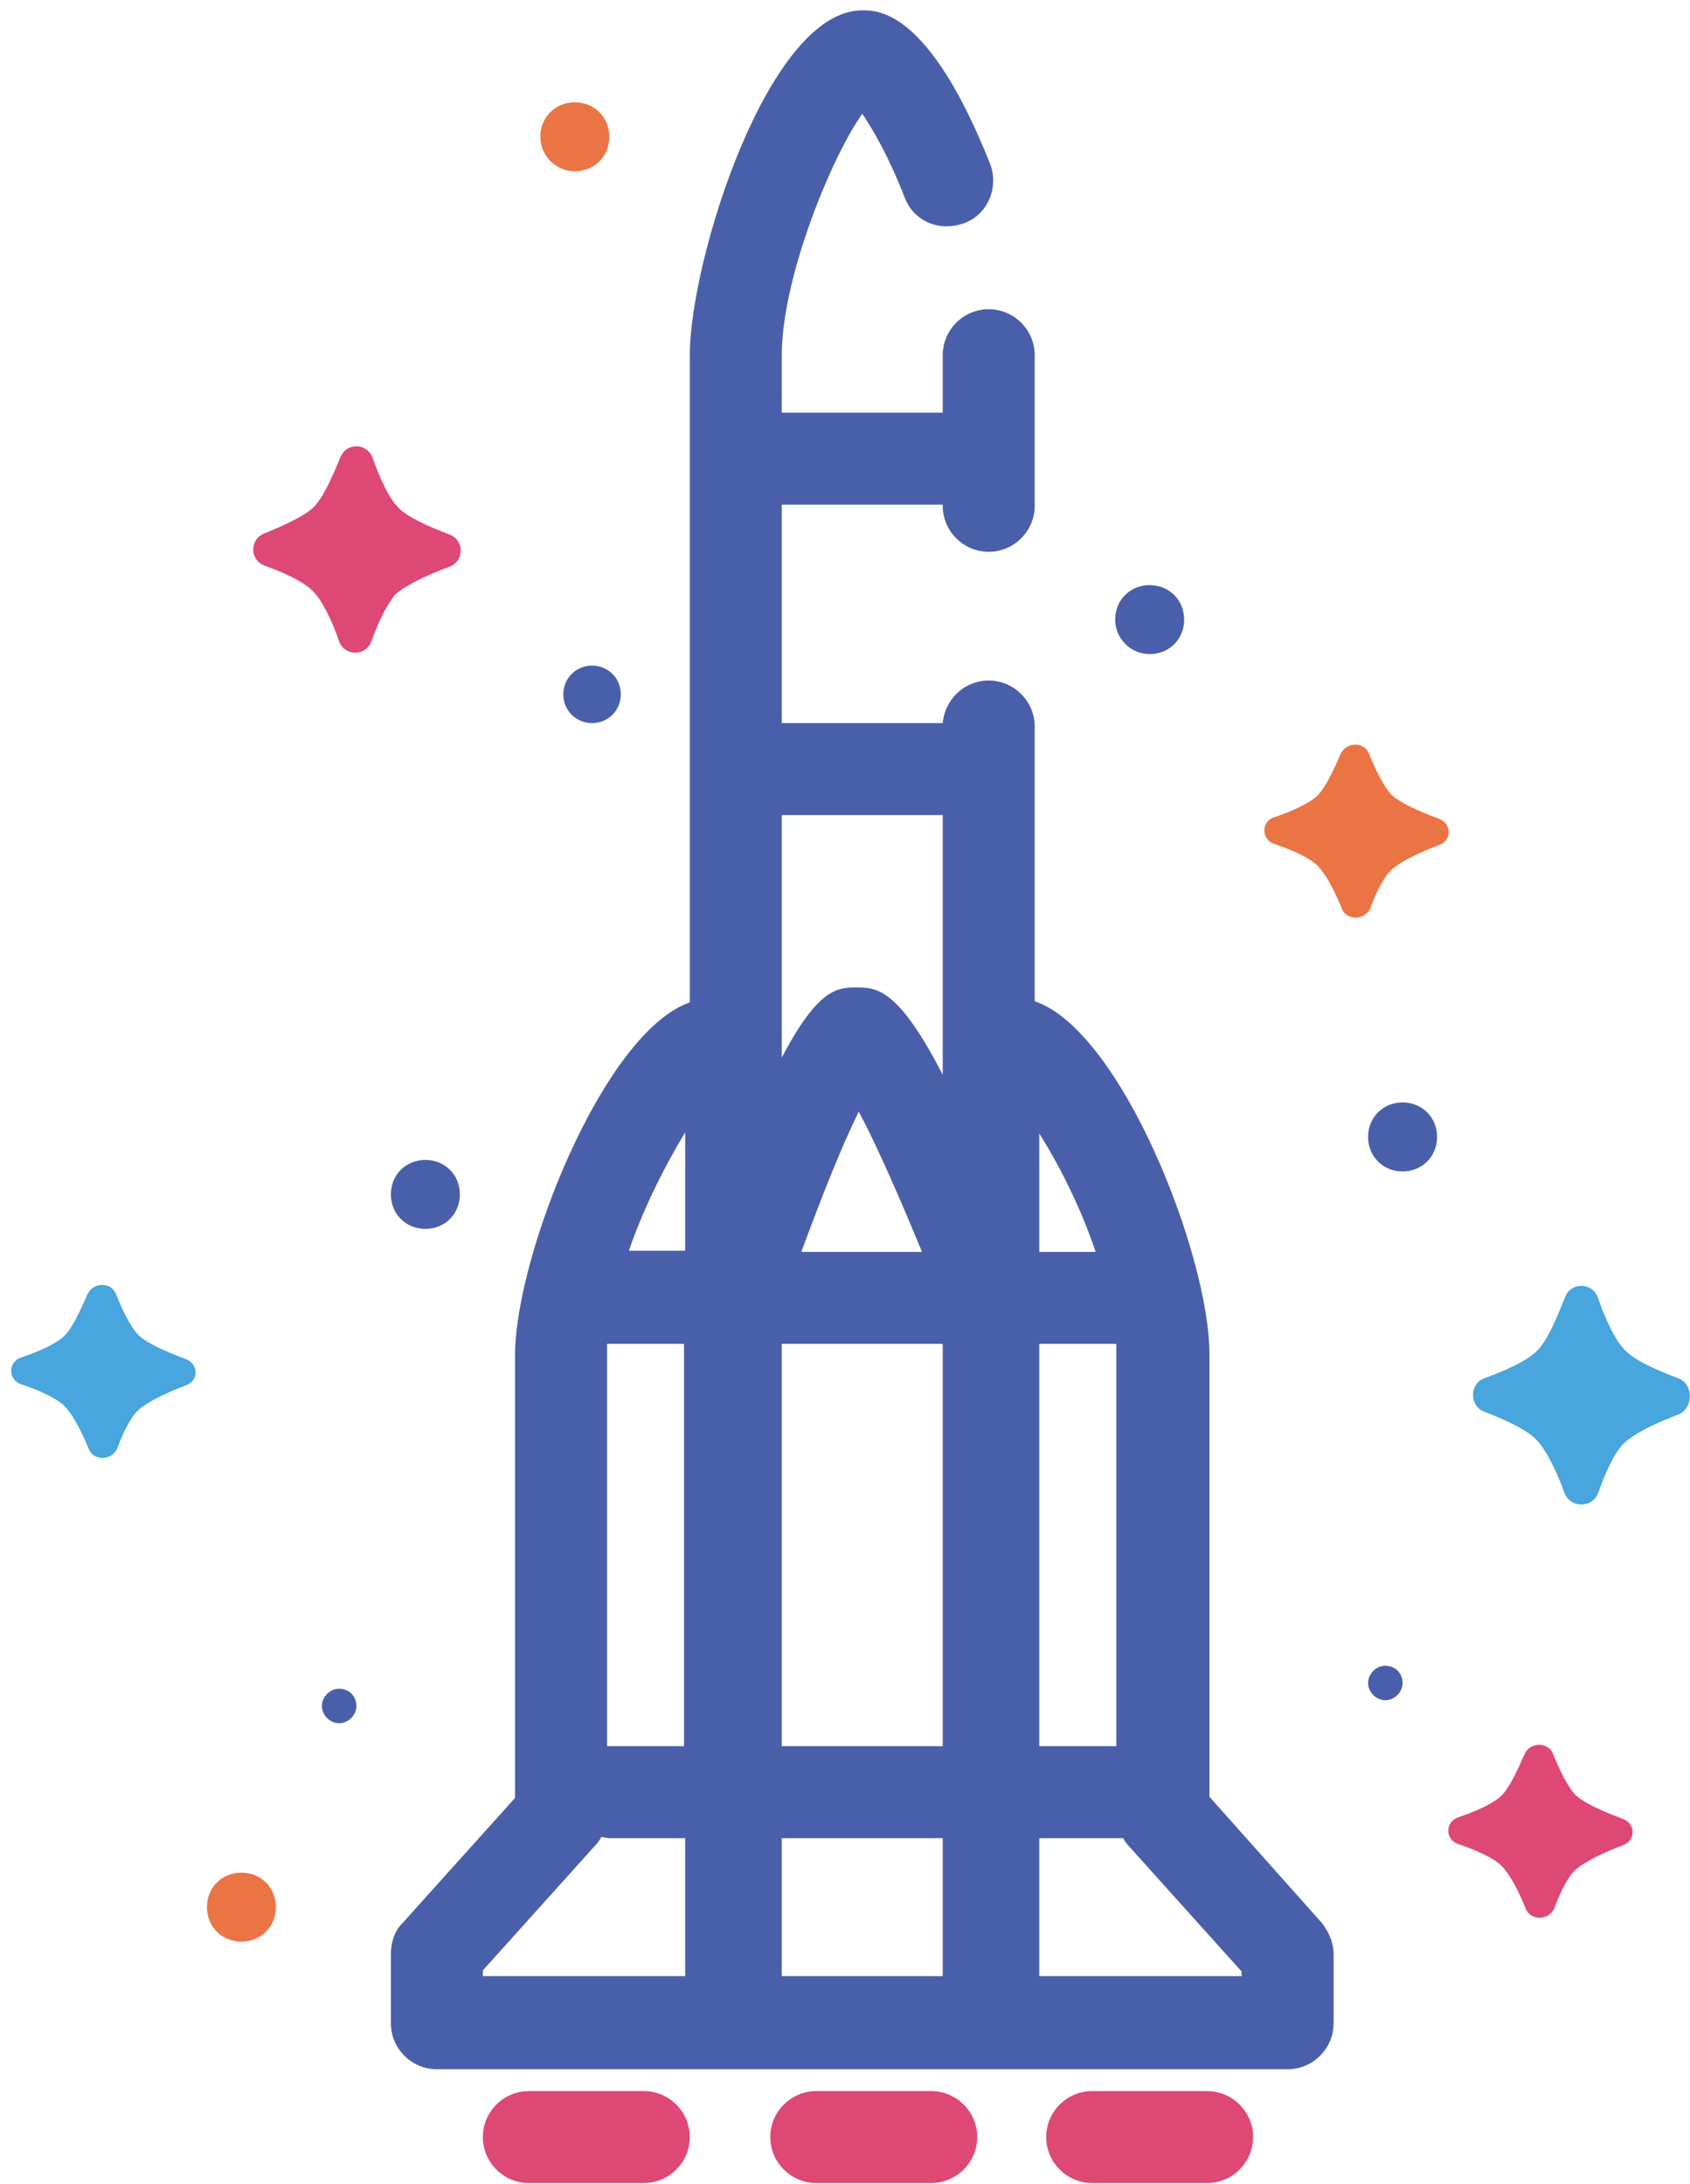 <svg width="147" height="190" viewBox="0 0 147 190" fill="none" xmlns="http://www.w3.org/2000/svg">
<path fill-rule="evenodd" clip-rule="evenodd" d="M105.2 156.3V117.8C105.2 109.2 97.5 89.6 90 87.1V63.2C90 61 88.2 59.2 86 59.2C83.9 59.2 82.2 60.8 82 62.9H68V43.9H82V44C82 46.2 83.8 48 86 48C88.2 48 90 46.2 90 44V30.9C90 28.7 88.2 26.9 86 26.9C83.8 26.9 82 28.7 82 30.9V35.9H68V30.9C68 24.2 72.3 13.7 75 9.9C75.9 11.2 77.3 13.6 78.7 17.2C79.5 19.3 81.8 20.2 83.9 19.4C86 18.6 86.9 16.2 86.1 14.2C80.8 0.9 76.4 0.9 75 0.9C66.8 0.9 60 22.7 60 30.9V87.2C52.5 89.8 44.8 109.3 44.8 117.9V156.4L35 167.3C34.3 168 34 169 34 170V176C34 178.2 35.8 180 38 180H63.6C63.7 180 63.7 180 63.8 180C63.9 180 63.9 180 64 180H86C86.1 180 86.1 180 86.2 180C86.3 180 86.3 180 86.4 180H112C114.2 180 116 178.2 116 176V170C116 169 115.6 168.1 115 167.3L105.2 156.3ZM90.4 151.9V116.9H97.1C97.1 117.2 97.1 117.6 97.1 117.9V151.9H90.4ZM52.8 117.9C52.8 117.6 52.8 117.2 52.8 116.9H52.9H59.5V151.9H53C52.9 151.9 52.9 151.9 52.8 151.9V117.9ZM68 116.9H82V151.9H68V116.9ZM69.7 108.9C71.4 104.3 73.2 99.7 74.7 96.7C76.3 99.7 78.3 104.3 80.2 108.9H69.7ZM95.3 108.9H90.4V98.6C92.1 101.3 94 105 95.3 108.9ZM82 70.9V93.5C78.1 85.9 76.2 85.9 74.5 85.9C72.9 85.9 71.2 85.9 68 92V70.9H82ZM59.6 98.5V108.8H54.7C56 105 57.9 101.3 59.6 98.5ZM42 171.9V171.4L51.8 160.5C52 160.3 52.2 160 52.3 159.8C52.5 159.8 52.8 159.9 53 159.9H59.6V171.9H42ZM68 171.9V159.9H82V171.9H68ZM108 171.9H90.4V159.9H97.7C97.8 160.1 98 160.4 98.2 160.6L108 171.5V171.9Z" fill="#495FA9"/>
<path fill-rule="evenodd" clip-rule="evenodd" d="M81 181.9H71C68.8 181.9 67 183.7 67 185.9C67 188.1 68.8 189.9 71 189.9H81C83.2 189.9 85 188.1 85 185.9C85 183.7 83.2 181.9 81 181.9Z" fill="#DE4875"/>
<path fill-rule="evenodd" clip-rule="evenodd" d="M56 181.9H46C43.8 181.9 42 183.7 42 185.9C42 188.1 43.8 189.9 46 189.9H56C58.2 189.9 60 188.1 60 185.9C60 183.7 58.2 181.9 56 181.9Z" fill="#DE4875"/>
<path fill-rule="evenodd" clip-rule="evenodd" d="M105 181.9H95C92.8 181.9 91 183.7 91 185.9C91 188.1 92.8 189.9 95 189.9H105C107.2 189.9 109 188.1 109 185.9C109 183.7 107.2 181.9 105 181.9Z" fill="#DE4875"/>
<path fill-rule="evenodd" clip-rule="evenodd" d="M146 119.9C144.1 119.2 142.1 118.3 141.3 117.4C140.5 116.6 139.6 114.7 139 112.9C138.5 111.5 136.6 111.5 136.1 112.9C135.4 114.7 134.6 116.6 133.7 117.5C132.8 118.4 131 119.2 129.1 119.9C127.8 120.4 127.8 122.3 129.1 122.8C130.9 123.5 132.7 124.3 133.6 125.2C134.5 126.1 135.4 128 136.1 129.9C136.6 131.2 138.5 131.2 139 129.9C139.6 128.2 140.4 126.4 141.2 125.6C142.1 124.7 144.2 123.7 146.1 123C147.3 122.4 147.3 120.4 146 119.9Z" fill="#48A5DD"/>
<path fill-rule="evenodd" clip-rule="evenodd" d="M39.1 49.3C40.4 48.8 40.4 47 39.1 46.5C37.3 45.8 35.4 45 34.6 44.1C33.8 43.3 33 41.5 32.4 39.8C31.9 38.5 30.1 38.5 29.6 39.8C28.9 41.5 28.1 43.3 27.3 44.1C26.5 44.9 24.7 45.7 23 46.4C21.7 46.9 21.7 48.7 23 49.2C24.7 49.8 26.4 50.6 27.2 51.4C28 52.2 28.9 54 29.5 55.8C30 57.1 31.8 57.1 32.3 55.8C32.9 54.1 33.7 52.5 34.4 51.7C35.3 50.9 37.2 50 39.1 49.3Z" fill="#DE4875"/>
<path fill-rule="evenodd" clip-rule="evenodd" d="M16.1 118.2C14.5 117.6 12.9 116.9 12.1 116.2C11.4 115.5 10.7 114.1 10.1 112.6C9.7 111.5 8.1 111.5 7.6 112.6C7 114 6.3 115.5 5.6 116.2C4.9 116.9 3.3 117.6 1.8 118.1C0.7 118.5 0.7 120 1.8 120.4C3.3 120.9 4.9 121.6 5.6 122.3C6.3 123 7.1 124.5 7.7 126C8.1 127.1 9.7 127.1 10.2 126C10.7 124.6 11.4 123.2 12.1 122.6C12.9 121.9 14.6 121.1 16.2 120.5C17.3 120.1 17.3 118.6 16.1 118.2Z" fill="#48A5DD"/>
<path fill-rule="evenodd" clip-rule="evenodd" d="M125.1 71.2C123.5 70.6 121.9 69.9 121.1 69.2C120.4 68.5 119.7 67.1 119.1 65.6C118.7 64.5 117.1 64.5 116.6 65.6C116 67 115.3 68.5 114.6 69.2C113.9 69.9 112.3 70.6 110.8 71.1C109.7 71.5 109.7 73 110.8 73.4C112.3 73.9 113.9 74.6 114.6 75.3C115.3 76 116.1 77.5 116.7 79C117.1 80.1 118.7 80.1 119.2 79C119.7 77.6 120.4 76.2 121.1 75.6C121.9 74.9 123.6 74.1 125.2 73.5C126.3 73.1 126.3 71.6 125.1 71.2Z" fill="#EB7444"/>
<path fill-rule="evenodd" clip-rule="evenodd" d="M100 56.9C101.7 56.9 103 55.6 103 53.9C103 52.2 101.7 50.9 100 50.9C98.3 50.9 97 52.2 97 53.9C97 55.5 98.3 56.9 100 56.9Z" fill="#495FA9"/>
<path fill-rule="evenodd" clip-rule="evenodd" d="M49 60.4C49 61.8 50.1 62.9 51.5 62.9C52.9 62.9 54 61.8 54 60.4C54 59 52.9 57.9 51.5 57.9C50.1 57.9 49 59 49 60.4Z" fill="#495FA9"/>
<path fill-rule="evenodd" clip-rule="evenodd" d="M29.5 146.9C28.7 146.9 28 147.6 28 148.4C28 149.2 28.7 149.9 29.5 149.9C30.3 149.9 31 149.2 31 148.4C31 147.5 30.3 146.9 29.5 146.9Z" fill="#495FA9"/>
<path fill-rule="evenodd" clip-rule="evenodd" d="M50 14.9C51.7 14.9 53 13.6 53 11.9C53 10.2 51.7 8.9 50 8.9C48.3 8.9 47 10.2 47 11.9C47 13.5 48.3 14.9 50 14.9Z" fill="#EB7444"/>
<path fill-rule="evenodd" clip-rule="evenodd" d="M37 100.9C35.3 100.9 34 102.2 34 103.9C34 105.6 35.3 106.9 37 106.9C38.7 106.9 40 105.6 40 103.9C40 102.2 38.7 100.9 37 100.9Z" fill="#495FA9"/>
<path fill-rule="evenodd" clip-rule="evenodd" d="M122 95.9C120.3 95.9 119 97.2 119 98.9C119 100.6 120.3 101.9 122 101.9C123.7 101.9 125 100.6 125 98.9C125 97.2 123.7 95.9 122 95.9Z" fill="#495FA9"/>
<path fill-rule="evenodd" clip-rule="evenodd" d="M141.1 158.2C139.5 157.6 137.9 156.9 137.1 156.2C136.4 155.5 135.7 154.1 135.1 152.6C134.7 151.5 133.1 151.5 132.6 152.6C132 154 131.3 155.5 130.6 156.2C129.9 156.9 128.3 157.6 126.8 158.1C125.7 158.5 125.7 160 126.8 160.4C128.3 160.9 129.9 161.6 130.6 162.3C131.3 163 132.1 164.5 132.7 166C133.1 167.1 134.7 167.1 135.2 166C135.7 164.6 136.4 163.2 137.1 162.6C137.9 161.9 139.6 161.1 141.2 160.5C142.3 160.1 142.3 158.6 141.1 158.2Z" fill="#DE4875"/>
<path fill-rule="evenodd" clip-rule="evenodd" d="M120.5 144.9C119.7 144.9 119 145.6 119 146.4C119 147.2 119.7 147.9 120.5 147.9C121.3 147.9 122 147.2 122 146.4C122 145.5 121.3 144.9 120.5 144.9Z" fill="#495FA9"/>
<path fill-rule="evenodd" clip-rule="evenodd" d="M21 162.9C19.3 162.9 18 164.2 18 165.9C18 167.6 19.3 168.9 21 168.9C22.7 168.9 24 167.6 24 165.9C24 164.2 22.7 162.9 21 162.9Z" fill="#EB7444"/>
</svg>
